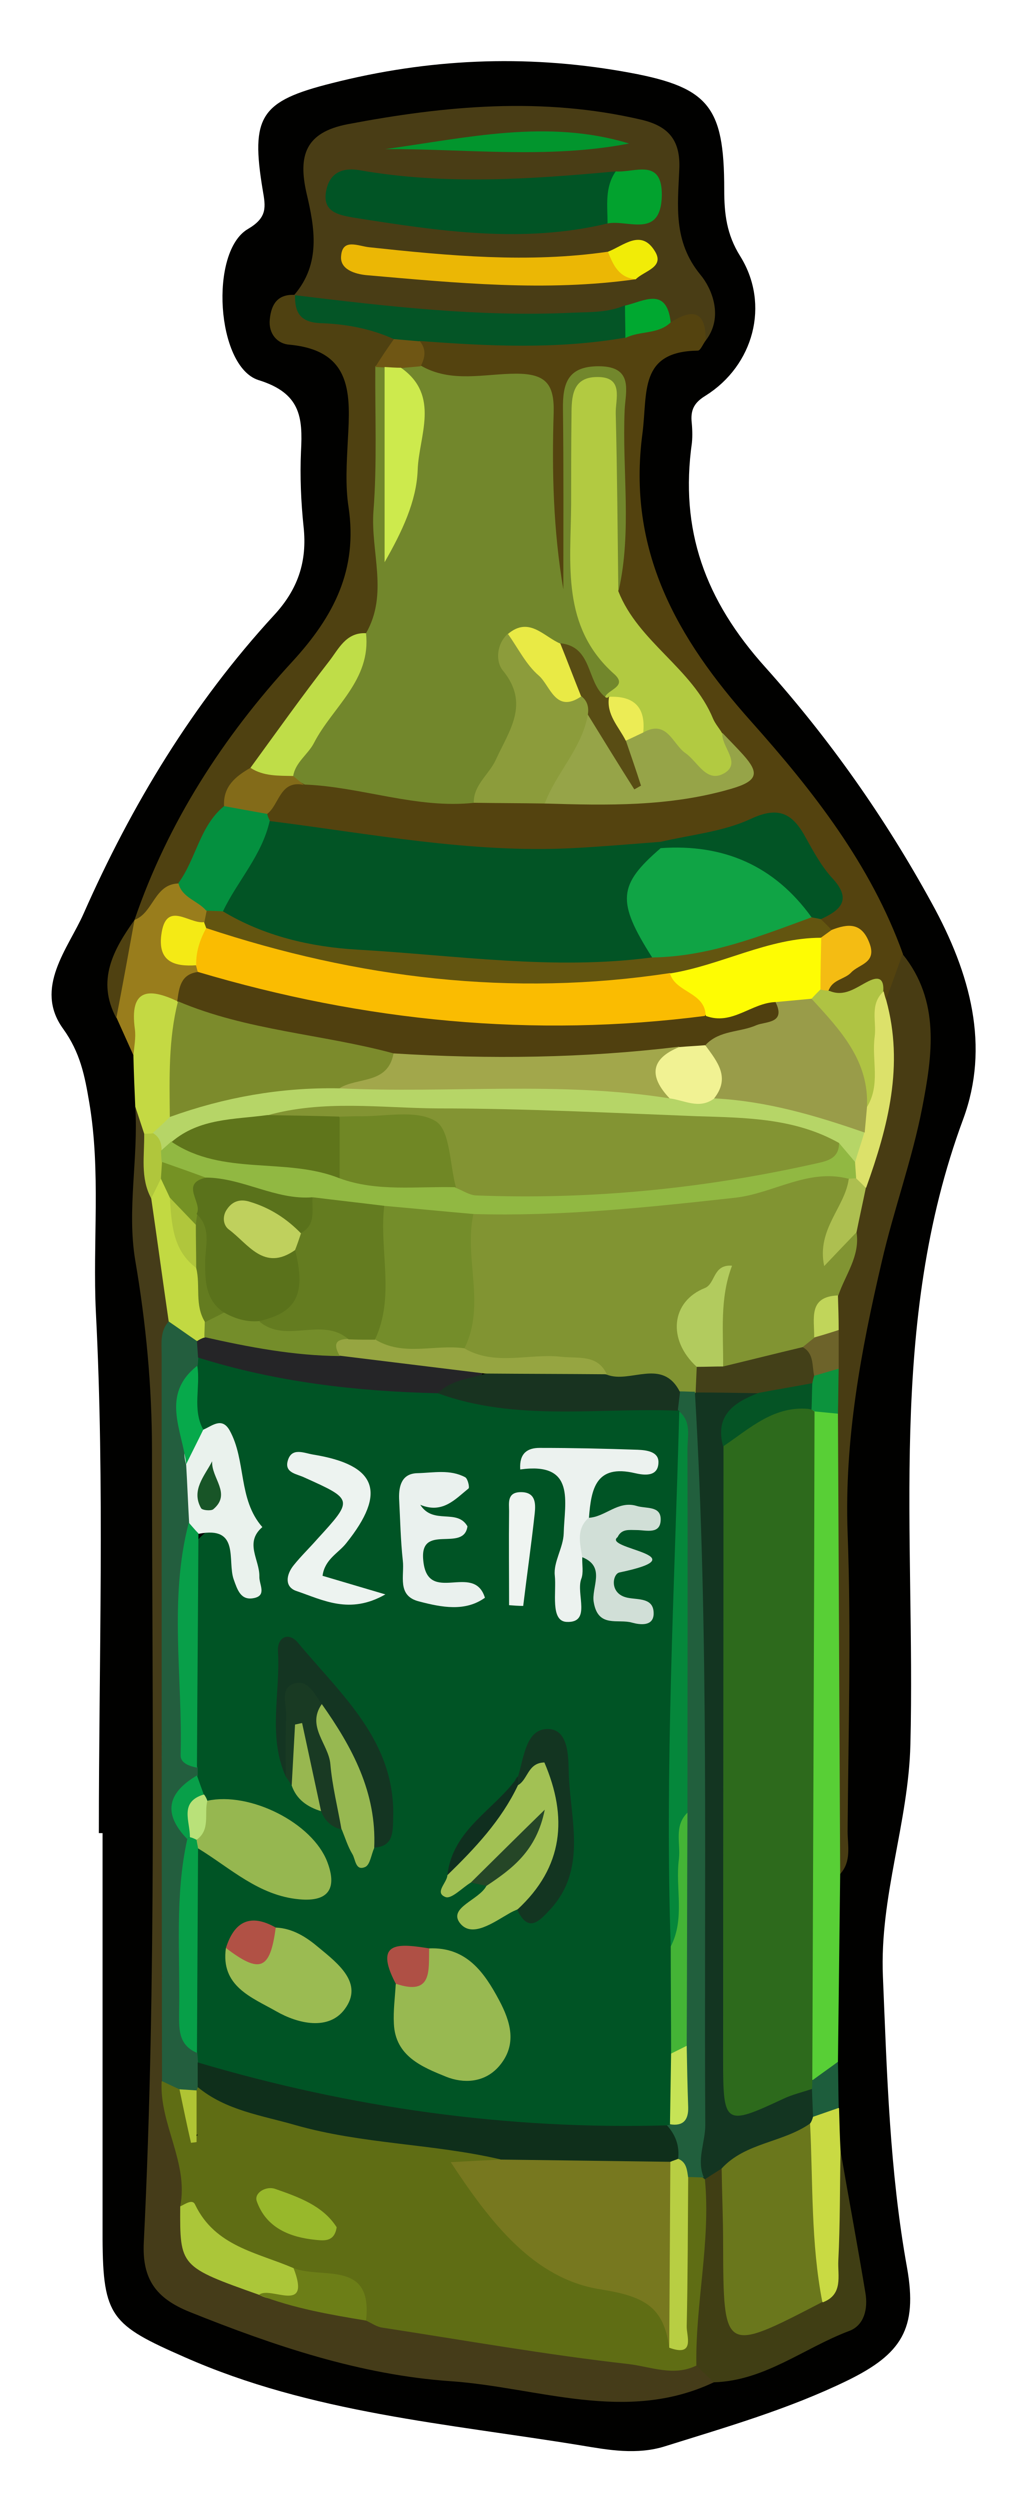 <?xml version="1.0" encoding="utf-8"?>
<!-- Generator: Adobe Illustrator 23.0.2, SVG Export Plug-In . SVG Version: 6.00 Build 0)  -->
<svg version="1.1" id="Camada_1" xmlns="http://www.w3.org/2000/svg" xmlns:xlink="http://www.w3.org/1999/xlink" x="0px" y="0px"
	 viewBox="0 0 27.88 67.24" style="enable-background:new 0 0 27.88 67.24;" xml:space="preserve">
<style type="text/css">
	.st0{fill:#010100;}
	.st1{fill:#54430F;}
	.st2{fill:#493D15;}
	.st3{fill:#453C19;}
	.st4{fill:#4F4111;}
	.st5{fill:#483C13;}
	.st6{fill:#58CF36;}
	.st7{fill:#403E14;}
	.st8{fill:#997D1C;}
	.st9{fill:#C4D943;}
	.st10{fill:#C9DA43;}
	.st11{fill:#1D5D3C;}
	.st12{fill:#72872C;}
	.st13{fill:#025425;}
	.st14{fill:#B2CA41;}
	.st15{fill:#635510;}
	.st16{fill:#045526;}
	.st17{fill:#96A448;}
	.st18{fill:#8C9C3B;}
	.st19{fill:#04903F;}
	.st20{fill:#AFC343;}
	.st21{fill:#DCE16A;}
	.st22{fill:#F4BC13;}
	.st23{fill:#836B19;}
	.st24{fill:#00A830;}
	.st25{fill:#6F5614;}
	.st26{fill:#015425;}
	.st27{fill:#EBB705;}
	.st28{fill:#02952D;}
	.st29{fill:#02A22E;}
	.st30{fill:#F1EC07;}
	.st31{fill:#5F6D14;}
	.st32{fill:#235E3E;}
	.st33{fill:#ABC639;}
	.st34{fill:#C2D942;}
	.st35{fill:#6C7E17;}
	.st36{fill:#B0C63C;}
	.st37{fill:#BFDD48;}
	.st38{fill:#819432;}
	.st39{fill:#ADBF50;}
	.st40{fill:#0C933D;}
	.st41{fill:#6D632A;}
	.st42{fill:#C1D55A;}
	.st43{fill:#2D6A1C;}
	.st44{fill:#133521;}
	.st45{fill:#6A771C;}
	.st46{fill:#FABC01;}
	.st47{fill:#50400F;}
	.st48{fill:#F4EA15;}
	.st49{fill:#7C8B2C;}
	.st50{fill:#B6D567;}
	.st51{fill:#CDEA4D;}
	.st52{fill:#594D14;}
	.st53{fill:#E9EA45;}
	.st54{fill:#10A445;}
	.st55{fill:#ECEC55;}
	.st56{fill:#FEFC03;}
	.st57{fill:#999C49;}
	.st58{fill:#91B842;}
	.st59{fill:#77781F;}
	.st60{fill:#0F2F1B;}
	.st61{fill:#215F3D;}
	.st62{fill:#B8CE43;}
	.st63{fill:#98B82B;}
	.st64{fill:#B0C434;}
	.st65{fill:#005425;}
	.st66{fill:#252527;}
	.st67{fill:#EAF2ED;}
	.st68{fill:#089F49;}
	.st69{fill:#079F48;}
	.st70{fill:#07A94B;}
	.st71{fill:#748D2A;}
	.st72{fill:#759224;}
	.st73{fill:#647C20;}
	.st74{fill:#183320;}
	.st75{fill:#96A541;}
	.st76{fill:#B2CB5E;}
	.st77{fill:#434018;}
	.st78{fill:#055425;}
	.st79{fill:#A2A74B;}
	.st80{fill:#F1F293;}
	.st81{fill:#839433;}
	.st82{fill:#5F751B;}
	.st83{fill:#5A721B;}
	.st84{fill:#708725;}
	.st85{fill:#05873B;}
	.st86{fill:#44B436;}
	.st87{fill:#C6E356;}
	.st88{fill:#98B951;}
	.st89{fill:#96B750;}
	.st90{fill:#A2C154;}
	.st91{fill:#ECF2EF;}
	.st92{fill:#9BBB52;}
	.st93{fill:#143522;}
	.st94{fill:#EDF3F0;}
	.st95{fill:#EAF1EE;}
	.st96{fill:#D1DFD7;}
	.st97{fill:#97B851;}
	.st98{fill:#193A23;}
	.st99{fill:#EFF4F1;}
	.st100{fill:#B15145;}
	.st101{fill:#AF5045;}
	.st102{fill:#254627;}
	.st103{fill:#102F1F;}
	.st104{fill:#98B750;}
	.st105{fill:#B9E179;}
	.st106{fill:#185527;}
	.st107{fill:#BFD05D;}
</style>
<g>
	<path class="st0" d="M2.66,49.3c0-4.67,0.16-9.35-0.08-14.01c-0.09-1.88,0.14-3.78-0.18-5.65c-0.12-0.71-0.24-1.33-0.7-1.97
		c-0.8-1.1,0.14-2.17,0.55-3.1c1.29-2.92,2.94-5.65,5.12-8.02c0.65-0.7,0.9-1.45,0.8-2.38c-0.07-0.67-0.1-1.36-0.07-2.03
		c0.05-0.92-0.01-1.57-1.15-1.92C5.82,9.85,5.63,6.77,6.67,6.16c0.53-0.31,0.48-0.59,0.4-1.05C6.74,3.13,7.01,2.72,8.92,2.24
		c2.59-0.66,5.19-0.78,7.83-0.32c2.31,0.4,2.74,0.89,2.74,3.18c0,0.64,0.06,1.2,0.43,1.79c0.81,1.3,0.36,2.94-0.93,3.75
		c-0.28,0.17-0.4,0.35-0.38,0.67c0.02,0.2,0.03,0.4,0.01,0.6c-0.33,2.34,0.35,4.23,1.98,6.04c1.71,1.91,3.21,4.03,4.47,6.33
		c1.06,1.92,1.57,3.87,0.85,5.82c-2.04,5.5-1.28,11.19-1.42,16.81c-0.05,2.11-0.83,4.09-0.74,6.24c0.11,2.63,0.18,5.24,0.65,7.84
		c0.29,1.64-0.15,2.32-1.6,3.03c-1.58,0.77-3.25,1.25-4.91,1.77c-0.76,0.24-1.53,0.1-2.25-0.02c-3.6-0.59-7.28-0.87-10.69-2.38
		C3,62.53,2.77,62.31,2.76,60.21c0-3.64,0-7.28,0-10.91C2.73,49.3,2.69,49.3,2.66,49.3z"/>
	<path class="st1" d="M18.99,9.16c-0.07,0.09-0.14,0.27-0.21,0.27c-1.59,0.02-1.35,1.13-1.49,2.22c-0.42,3.15,0.92,5.51,2.93,7.76
		c1.66,1.86,3.22,3.85,4.08,6.25c0.04,0.46,0.1,0.92-0.31,1.27c-0.11,0.03-0.21,0.01-0.3-0.06c-0.41-0.37-0.94,0.24-1.35-0.16
		c-0.14-0.34,0.13-0.5,0.32-0.67c0.71-0.68,0.17-0.8-0.4-0.92c-0.16-0.08-0.26-0.21-0.27-0.39c0.57-0.99-0.29-1.54-0.71-2.2
		c-0.4-0.62-0.93-0.19-1.4-0.06c-0.77,0.22-1.55,0.39-2.35,0.5c-3.44,0.47-6.83,0.16-10.18-0.69c-0.13-0.08-0.21-0.19-0.24-0.34
		c0.02-0.71,0.41-1.05,1.09-1.11c1.52-0.01,2.98,0.56,4.52,0.46c0.59-0.01,1.18-0.02,1.77,0c1.49-0.01,2.99,0.15,4.48-0.21
		c0.86-0.21,0.97-0.55,0.36-1.17c-0.79-1.04-1.51-2.13-2.47-3.02c-0.36-0.34-0.54-0.77-0.43-1.29c0.14-1.47,0.04-2.95,0.05-4.42
		c0-0.35,0.05-0.82-0.47-0.8c-0.44,0.01-0.52,0.43-0.53,0.81c-0.03,1.16,0.01,2.31-0.02,3.47c-0.01,0.5,0.09,1.04-0.46,1.48
		c-0.48-0.36-0.44-0.88-0.46-1.37c-0.02-1.08-0.01-2.15-0.01-3.23c0-0.75-0.34-1.07-1.08-1.08c-0.7-0.01-1.45,0.14-2.07-0.35
		c-0.23-0.37-0.32-0.74,0.02-1.1c0.29-0.16,0.61-0.23,0.92-0.16c1.42,0.35,2.82,0.03,4.23-0.06c0.51-0.06,1-0.22,1.47-0.42
		C18.74,8.16,19.3,8.14,18.99,9.16z"/>
	<path class="st2" d="M18.99,9.16c0.01-0.78-0.33-0.88-0.94-0.49c-0.49-0.33-0.99-0.27-1.51-0.04c-2.86,0.29-5.69,0.27-8.48-0.54
		c-0.05-0.05-0.1-0.1-0.14-0.16C8.64,7.09,8.47,6.13,8.25,5.2C8.02,4.19,8.21,3.56,9.36,3.34c2.63-0.5,5.25-0.74,7.9-0.12
		c0.72,0.17,1.06,0.54,1.02,1.34c-0.04,0.97-0.17,1.93,0.57,2.83C19.16,7.76,19.48,8.53,18.99,9.16z"/>
	<path class="st3" d="M19.21,64.07c-2.37,1.12-4.74,0.13-7.09-0.03c-2.43-0.17-4.74-0.95-7.01-1.86c-0.92-0.37-1.29-0.89-1.24-1.88
		c0.35-7.1,0.22-14.2,0.22-21.3c0-1.71-0.16-3.41-0.45-5.1c-0.23-1.38,0.09-2.76,0-4.14c0.47,0.04,0.46,0.41,0.53,0.73
		c0.04,0.59-0.04,1.18,0.19,1.75c0.26,1.15,0.47,2.3,0.42,3.49c-0.18,6.65-0.08,13.3-0.06,19.94c-0.35,1.21,0.75,2.23,0.43,3.44
		c-0.32,1.58,0.83,1.96,1.94,2.36c0.94,0.27,1.91,0.43,2.85,0.68c2.87,0.69,5.82,0.83,8.73,1.3C18.99,63.53,19.28,63.65,19.21,64.07
		z"/>
	<path class="st4" d="M3.62,24.74c0.9-2.63,2.39-4.93,4.25-6.95c1.12-1.22,1.76-2.47,1.51-4.15c-0.09-0.58-0.05-1.19-0.02-1.79
		c0.07-1.23,0.14-2.42-1.57-2.58C7.47,9.25,7.22,8.98,7.26,8.59c0.04-0.41,0.21-0.68,0.67-0.66c0,0,0.02,0.02,0.02,0.02
		C8.29,8.41,8.86,8.3,9.32,8.46c0.46,0.16,1.03,0.04,1.34,0.56c0.05,0.39-0.18,0.72-0.21,1.09c0.01,1.87-0.12,3.74,0.06,5.61
		c0.04,0.46-0.14,0.86-0.38,1.23c-1.3,1.06-2.09,2.54-3.17,3.79c-0.31,0.3-0.59,0.62-0.74,1.04c-0.51,0.65-0.71,1.49-1.28,2.11
		C4.44,24.09,4.3,24.82,3.62,24.74z"/>
	<path class="st5" d="M23.84,26.9c0.15-0.41,0.3-0.83,0.45-1.24c1.02,1.26,0.8,2.72,0.53,4.12c-0.27,1.4-0.77,2.76-1.09,4.15
		c-0.56,2.39-1.01,4.79-0.92,7.29c0.1,2.67,0.02,5.36,0,8.03c0,0.38,0.11,0.81-0.2,1.15c-0.46-0.39-0.39-0.93-0.39-1.43
		c0-3.61-0.02-7.21,0.01-10.81c0-0.43,0-0.86,0.01-1.3c-0.02-0.34,0.01-0.68,0.01-1.01c-0.01-0.32,0.01-0.65,0.06-0.97
		c0.11-0.61,0.43-1.16,0.43-1.79c0.03-0.45,0.19-0.86,0.29-1.29C23.66,30.22,23.62,28.54,23.84,26.9z"/>
	<path class="st6" d="M22.55,38.02c0.02,4.13,0.04,8.26,0.06,12.39c-0.02,1.68-0.04,3.36-0.06,5.05c-0.25,0.36-0.46,0.93-0.93,0.19
		c-0.19-0.54-0.15-1.1-0.15-1.66c0-4.7-0.01-9.39,0-14.09c0-0.63-0.08-1.28,0.26-1.87C22.01,37.77,22.28,37.7,22.55,38.02z"/>
	<path class="st7" d="M19.21,64.07c-0.16-0.15-0.32-0.3-0.47-0.45c-0.3-0.27-0.37-0.64-0.3-0.99c0.25-1.29,0.11-2.62,0.35-3.91
		c0.13-0.26,0.32-0.44,0.63-0.44c0.64,0.8,0.32,1.74,0.35,2.61c0.05,1.85,0.1,1.9,1.69,1.01c0.17-0.1,0.33-0.21,0.49-0.33
		c0.52-0.54,0.21-1.21,0.29-1.81c0.08-0.65-0.18-1.36,0.38-1.91c0.22,1.27,0.46,2.55,0.67,3.82c0.07,0.42-0.03,0.87-0.44,1.02
		C21.63,63.15,20.58,64.03,19.21,64.07z"/>
	<path class="st8" d="M3.62,24.74c0.51-0.19,0.53-0.96,1.18-0.98c0.42,0.09,0.75,0.29,0.87,0.74c-0.01,0.12-0.04,0.22-0.12,0.31
		c-0.23,0.24-0.78,0.02-0.8,0.52c-0.01,0.32,0.36,0.36,0.55,0.54c0.06,0.1,0.09,0.2,0.07,0.31c-0.15,0.3-0.32,0.58-0.59,0.79
		c-0.99-0.03-0.74,0.99-1.19,1.41c-0.15-0.33-0.3-0.67-0.45-1C2.84,26.42,3.34,25.6,3.62,24.74L3.62,24.74z"/>
	<path class="st9" d="M3.59,28.39c0.02-0.24,0.07-0.48,0.04-0.71c-0.15-1.09,0.37-1.12,1.15-0.75c0.04,0.05,0.09,0.09,0.13,0.14
		c0.05,0.94,0,1.88-0.08,2.81c-0.08,0.33-0.28,0.56-0.6,0.68c-0.13,0.04-0.24,0.02-0.35-0.07C3.8,30.25,3.72,30,3.64,29.76
		C3.62,29.3,3.6,28.84,3.59,28.39z"/>
	<path class="st10" d="M22.62,57.85c-0.02,0.98-0.01,1.97-0.06,2.95c-0.02,0.4,0.14,0.91-0.42,1.12c-0.95-1.43-0.56-3.02-0.57-4.56
		c0.02-0.14,0.06-0.28,0.13-0.41c0.23-0.3,0.47-0.56,0.88-0.25C22.59,57.07,22.6,57.46,22.62,57.85z"/>
	<path class="st4" d="M3.62,24.74c-0.16,0.88-0.32,1.76-0.49,2.64C2.59,26.37,3.05,25.54,3.62,24.74z"/>
	<path class="st11" d="M22.57,56.69c-0.23,0.08-0.46,0.16-0.69,0.24c-0.23-0.17-0.26-0.41-0.22-0.67c0.03-0.12,0.1-0.23,0.2-0.31
		c0.23-0.17,0.46-0.33,0.69-0.5C22.56,55.86,22.56,56.27,22.57,56.69z"/>
	<path class="st12" d="M9.85,17.03c0.61-1.06,0.12-2.19,0.2-3.28c0.1-1.29,0.04-2.6,0.05-3.9c0.12-0.08,0.24-0.07,0.33,0.04
		c0.49,1.45,0.16,2.94,0.16,4.17c0.45-1.23,0.48-2.71,0.2-4.21c0.17-0.13,0.35-0.15,0.53-0.02c0.82,0.48,1.72,0.22,2.57,0.22
		c0.8,0,1.03,0.28,1.01,1.05c-0.05,1.58-0.01,3.17,0.26,4.75c0-1.61,0.01-3.23-0.01-4.84c-0.01-0.69,0.12-1.16,0.96-1.16
		c0.96,0,0.72,0.69,0.7,1.18c-0.07,1.62,0.2,3.25-0.16,4.85c-0.56-0.45-0.35-1.1-0.4-1.67c-0.09-1.13,0.16-2.28-0.17-3.47
		c-0.48,0.4-0.33,0.86-0.34,1.27c-0.03,0.96,0.02,1.92-0.01,2.88c-0.03,0.95,0.18,1.81,0.75,2.59c0.25,0.34,0.73,0.75,0.13,1.22
		c-0.99,0.27-0.87-0.92-1.5-1.13c-0.39-0.13-0.73-0.59-1.21-0.19c-0.07,0.15-0.11,0.33-0.05,0.46c0.76,1.58-0.07,2.69-1.08,3.75
		c-1.56,0.17-3.04-0.43-4.57-0.49c-0.14-0.08-0.31-0.14-0.36-0.33c0.15-1.04,1.06-1.66,1.44-2.58C9.42,17.8,9.66,17.43,9.85,17.03z"
		/>
	<path class="st13" d="M7.25,22.08c2.71,0.34,5.4,0.87,8.16,0.73c0.79-0.04,1.58-0.11,2.37-0.17c0.06,0.1,0.06,0.21,0.02,0.32
		c-0.58,0.69-0.72,1.42-0.31,2.26c0.13,0.27,0.24,0.59-0.08,0.85c-0.29,0.17-0.61,0.23-0.92,0.19c-2.91-0.36-5.88,0.09-8.75-0.75
		c-0.6-0.18-1.25-0.28-1.73-0.74C5.81,23.6,6.59,22.86,7.25,22.08z"/>
	<path class="st14" d="M16.28,18.75c0.08-0.21,0.63-0.29,0.24-0.63c-1.42-1.27-1.16-2.94-1.15-4.56c0-0.8,0-1.59,0.01-2.39
		c0-0.5,0.02-1.03,0.69-1.03c0.73-0.01,0.49,0.6,0.5,0.98c0.04,1.59,0.05,3.19,0.07,4.78c0.54,1.37,1.99,2.07,2.55,3.43
		c0.06,0.14,0.17,0.26,0.25,0.4c0.22,0.39,0.72,0.8,0.18,1.22c-0.47,0.36-0.89-0.03-1.24-0.35c-0.32-0.29-0.66-0.56-1.05-0.76
		c-0.32-0.25-0.41-0.73-0.84-0.86C16.41,18.91,16.34,18.84,16.28,18.75z"/>
	<path class="st15" d="M6,24.51c1.11,0.67,2.38,0.96,3.62,1.03c2.64,0.15,5.27,0.56,7.92,0.21c1.33-0.65,2.78-0.87,4.2-1.21
		c0.13,0.02,0.25,0.08,0.34,0.17c0.1,0.1,0.2,0.19,0.29,0.29c-0.01,0.22-0.15,0.34-0.33,0.43c-1.36,0.35-2.72,0.71-4.06,1.14
		C13.91,27.09,9.91,26.7,6,25.46c-0.15-0.05-0.28-0.15-0.39-0.26c-0.1-0.11-0.14-0.25-0.11-0.4c0.02-0.1,0.04-0.2,0.06-0.3
		C5.7,24.35,5.86,24.35,6,24.51z"/>
	<path class="st16" d="M10.6,9.12c-0.64-0.29-1.32-0.41-2-0.43C8.07,8.66,7.93,8.39,7.94,7.94c2.48,0.3,4.96,0.59,7.47,0.47
		c0.48-0.02,0.96,0,1.41-0.2c0.26,0.29,0.22,0.58,0.01,0.87c-1.84,0.32-3.69,0.23-5.54,0.09C11.05,9.36,10.81,9.34,10.6,9.12z"/>
	<path class="st17" d="M17.31,19.7c0.64-0.36,0.79,0.31,1.13,0.55c0.34,0.23,0.57,0.83,1.06,0.54c0.46-0.28-0.1-0.71-0.06-1.08
		c0.19,0.2,0.38,0.39,0.56,0.59c0.43,0.48,0.41,0.7-0.31,0.91c-1.67,0.49-3.35,0.45-5.04,0.4c-0.12-1.02,0.6-1.68,1.06-2.46
		c0.77,0.13,0.8,0.89,1.15,1.36c-0.05-0.17-0.13-0.34-0.12-0.53C16.87,19.76,17.07,19.69,17.31,19.7z"/>
	<path class="st18" d="M15.82,19.22c-0.16,0.91-0.85,1.56-1.16,2.39c-0.64-0.01-1.27-0.01-1.91-0.02c-0.01-0.48,0.41-0.76,0.59-1.15
		c0.36-0.79,0.93-1.51,0.19-2.41c-0.19-0.23-0.18-0.7,0.14-0.99c0.83,0.38,1.08,1.51,2.12,1.62C16,18.84,16.04,19.03,15.82,19.22z"
		/>
	<path class="st13" d="M22.09,24.72c-0.08-0.02-0.16-0.03-0.25-0.05c-1.21-0.93-2.59-1.49-4.06-1.86c0-0.06,0-0.11,0-0.17
		c0.81-0.19,1.67-0.27,2.41-0.61c0.78-0.37,1.15-0.14,1.5,0.51c0.21,0.38,0.43,0.78,0.72,1.09C22.93,24.2,22.62,24.48,22.09,24.72z"
		/>
	<path class="st19" d="M6,24.51c-0.15-0.01-0.3-0.01-0.45-0.02c-0.23-0.27-0.65-0.34-0.75-0.74c0.48-0.65,0.57-1.53,1.23-2.07
		c0.47-0.43,0.83-0.15,1.16,0.2c0.01,0.07,0.04,0.13,0.07,0.19C7.05,23.01,6.39,23.69,6,24.51z"/>
	<path class="st20" d="M22.3,26.64c0.42,0.19,0.73-0.08,1.07-0.25c0.3-0.15,0.42-0.05,0.4,0.27c-0.21,1.03,0.31,2.1-0.21,3.11
		c-0.24,0.12-0.4-0.02-0.45-0.22c-0.21-0.96-0.89-1.66-1.32-2.5c-0.04-0.19,0-0.35,0.17-0.47C22.09,26.55,22.2,26.57,22.3,26.64z"/>
	<path class="st21" d="M23.32,29.79c0.39-0.61,0.13-1.28,0.22-1.92c0.05-0.41-0.14-0.86,0.24-1.21c0.02,0.08,0.04,0.16,0.07,0.24
		c0.48,1.75,0.05,3.4-0.54,5.04c-0.21,0.08-0.32-0.05-0.41-0.21c-0.07-0.17-0.09-0.34-0.08-0.52c0.02-0.29,0.11-0.56,0.18-0.84
		C23.05,30.15,23.11,29.93,23.32,29.79z"/>
	<path class="st22" d="M22.3,26.64c-0.08,0-0.16-0.01-0.23-0.03c-0.37-0.47-0.31-0.93,0.02-1.39c0.1-0.07,0.19-0.14,0.29-0.21
		c0.44-0.17,0.81-0.21,1.02,0.36c0.2,0.53-0.28,0.56-0.49,0.78C22.74,26.34,22.4,26.34,22.3,26.64z"/>
	<path class="st23" d="M7.19,21.89c-0.39-0.07-0.78-0.14-1.16-0.21c-0.03-0.53,0.31-0.8,0.71-1.03c0.43-0.15,0.81-0.07,1.15,0.22
		c0.1,0.08,0.19,0.16,0.29,0.24C7.53,20.97,7.52,21.64,7.19,21.89z"/>
	<path class="st24" d="M16.83,9.09c0-0.29-0.01-0.58-0.01-0.87c0.51-0.12,1.12-0.52,1.23,0.45C17.71,9,17.22,8.89,16.83,9.09z"/>
	<path class="st25" d="M10.6,9.12c0.23,0.02,0.47,0.04,0.7,0.06c0.18,0.22,0.14,0.44,0.02,0.67c-0.18,0.02-0.35,0.03-0.53,0.05
		c-0.15,0.12-0.3,0.11-0.44-0.02c-0.08,0-0.17-0.01-0.25-0.01C10.26,9.61,10.43,9.36,10.6,9.12z"/>
	<path class="st26" d="M16.35,6.01c-2.3,0.55-4.57,0.2-6.85-0.16C9.11,5.78,8.66,5.7,8.78,5.12c0.1-0.5,0.47-0.62,0.91-0.54
		c2.29,0.4,4.59,0.24,6.88,0.03C16.77,5.12,16.67,5.58,16.35,6.01z"/>
	<path class="st27" d="M17.11,7.51c-2.42,0.34-4.83,0.1-7.25-0.11C9.56,7.37,9.14,7.25,9.18,6.88C9.22,6.4,9.64,6.62,9.94,6.65
		c2.14,0.23,4.28,0.43,6.42,0.12C16.72,6.91,16.98,7.15,17.11,7.51z"/>
	<path class="st28" d="M10.37,4.01c2.18-0.3,4.36-0.82,6.56-0.15C14.75,4.28,12.55,4,10.37,4.01z"/>
	<path class="st29" d="M16.35,6.01c0-0.48-0.08-0.97,0.22-1.4c0.51,0.04,1.26-0.38,1.24,0.66C17.78,6.43,16.9,5.9,16.35,6.01z"/>
	<path class="st30" d="M17.11,7.51c-0.46-0.04-0.61-0.39-0.75-0.74c0.42-0.16,0.89-0.62,1.26-0.02C17.9,7.19,17.34,7.28,17.11,7.51z
		"/>
	<path class="st31" d="M18.97,58.61c0.16,1.68-0.26,3.34-0.23,5.01c-0.61,0.3-1.23,0.03-1.82-0.04c-2.22-0.25-4.42-0.64-6.63-0.98
		c-0.15-0.02-0.29-0.12-0.44-0.19c-0.35-0.89-1.14-1.04-1.95-1.16c-1.23-0.3-2.31-0.84-3.05-1.91c0.23-1.18-0.56-2.21-0.5-3.36
		c0.27-0.15,0.43,0.02,0.59,0.2c0.13,0.4,0.23,0.81,0.22,1.3c0.01,0.1,0.26-0.13,0.11-0.06c-0.03,0.01-0.06-0.01-0.06-0.07
		c-0.02-0.38-0.24-0.76,0-1.13c0.09-0.09,0.2-0.13,0.33-0.13c2.31,0.81,4.68,1.27,7.11,1.47c0.32,0.03,0.64,0.06,0.84,0.37
		c0.01,0.48-0.48,0.32-0.76,0.59c1.21,1.5,2.4,2.98,4.63,2.87c0.79-0.04,0.61,0.69,0.77,1.12c0.2-1.28-0.15-2.57,0.22-3.82
		c0.11-0.18,0.28-0.23,0.47-0.19C18.87,58.53,18.92,58.57,18.97,58.61z"/>
	<path class="st32" d="M4.83,56.19c-0.16-0.07-0.32-0.15-0.47-0.22c-0.01-6.51-0.01-13.02-0.01-19.53c0-0.31-0.05-0.65,0.2-0.91
		c0.47-0.21,0.66,0.16,0.88,0.44c0.08,0.18,0.1,0.36,0.07,0.55c-0.02,0.12-0.06,0.24-0.12,0.35c-0.41,0.87-0.26,1.75-0.06,2.64
		c0.09,0.53,0.09,1.06,0.02,1.58c-0.3,2.06-0.27,4.11-0.03,6.17c0.06,0.11,0.1,0.23,0.11,0.35c-0.39,0.67-0.51,1.37-0.14,2.1
		c-0.09,1.77-0.38,3.54,0.13,5.29c0.06,0.12,0.1,0.24,0.12,0.38c0.03,0.27,0.01,0.53-0.2,0.74l-0.04,0.1
		C5.12,56.33,4.97,56.32,4.83,56.19z"/>
	<path class="st33" d="M4.85,59.34c0.13-0.06,0.33-0.21,0.4-0.05C5.79,60.42,6.93,60.58,7.9,61c0.52,0.35,0.61,0.65-0.11,0.8
		c-0.26,0.05-0.55,0.06-0.81-0.08C4.84,60.96,4.84,60.96,4.85,59.34z"/>
	<path class="st34" d="M5.29,36.06c-0.25-0.17-0.5-0.35-0.75-0.52c-0.16-1.1-0.31-2.21-0.47-3.31c-0.1-0.25-0.14-0.48,0.19-0.59
		c0.26,0.08,0.38,0.29,0.48,0.51c0.19,0.67,0.35,1.34,0.72,1.94c0.16,0.44,0.12,0.93,0.24,1.38c0.03,0.18,0.01,0.36-0.09,0.52
		C5.52,36.1,5.42,36.12,5.29,36.06z"/>
	<path class="st35" d="M6.97,61.72C7.26,61.46,8.39,62.27,7.9,61c0.77,0.3,2.14-0.23,1.95,1.41C8.88,62.25,7.9,62.08,6.97,61.72z"/>
	<path class="st36" d="M4.33,31.7c-0.09,0.18-0.17,0.35-0.26,0.53c-0.3-0.55-0.18-1.15-0.19-1.74c0.08,0,0.15,0,0.23-0.01
		c0.34-0.07,0.38,0.18,0.46,0.4c0.02,0.12,0.02,0.24,0.01,0.36C4.55,31.43,4.49,31.59,4.33,31.7z"/>
	<path class="st37" d="M7.89,20.87c-0.4-0.01-0.8,0.01-1.15-0.22c0.7-0.96,1.39-1.93,2.12-2.87c0.25-0.32,0.45-0.78,0.99-0.75
		c0.14,1.27-0.9,1.98-1.4,2.95C8.29,20.29,7.95,20.5,7.89,20.87z"/>
	<path class="st38" d="M23.05,33.14c0.1,0.64-0.3,1.14-0.49,1.7c-0.39,0.33-0.37,0.86-0.61,1.27c-0.1,0.15-0.23,0.26-0.37,0.36
		c-0.66,0.29-1.32,0.61-2.08,0.38c-0.55-0.61-0.23-1.33-0.32-2.12c-0.94,0.51-0.63,1.21-0.34,1.91c0.1,0.22,0.13,0.45,0.06,0.69
		c-0.05,0.12-0.13,0.2-0.25,0.25c-0.18,0.05-0.36,0.02-0.53-0.05c-0.6-0.33-1.32-0.16-1.94-0.43c-0.72-0.44-1.52-0.21-2.29-0.27
		c-0.52-0.04-1.12,0.12-1.48-0.45c0.13-1.27-0.42-2.6,0.33-3.81c0.35-0.24,0.75-0.22,1.15-0.23c2.74-0.06,5.47-0.22,8.12-0.96
		c0.23-0.06,0.47-0.1,0.7,0c0.47,0.47,0.16,0.94,0.01,1.42c-0.04,0.14-0.3,0.26-0.09,0.42C22.66,33.23,22.88,33.06,23.05,33.14z"/>
	<path class="st39" d="M23.05,33.14c-0.26,0.27-0.52,0.54-0.87,0.91c-0.21-0.99,0.56-1.58,0.66-2.34c0.06-0.12,0.13-0.12,0.21-0.01
		c0.08,0.08,0.17,0.16,0.25,0.25C23.22,32.34,23.13,32.74,23.05,33.14z"/>
	<path class="st40" d="M22.55,38.02c-0.21-0.02-0.41-0.04-0.62-0.06c-0.05-0.03-0.1-0.05-0.15-0.08c-0.14-0.2-0.16-0.43-0.12-0.66
		c0.03-0.11,0.08-0.22,0.15-0.31c0.24-0.15,0.46-0.37,0.76-0.1C22.56,37.21,22.56,37.61,22.55,38.02z"/>
	<path class="st41" d="M22.57,36.81c-0.22,0.06-0.44,0.13-0.66,0.19c-0.32-0.17-0.32-0.47-0.31-0.77c0.1-0.08,0.21-0.17,0.31-0.25
		c0.19-0.17,0.37-0.36,0.66-0.2C22.57,36.11,22.57,36.46,22.57,36.81z"/>
	<path class="st42" d="M22.57,35.77c-0.22,0.07-0.44,0.14-0.66,0.2c0.01-0.5-0.17-1.1,0.64-1.13
		C22.56,35.15,22.57,35.46,22.57,35.77z"/>
	<path class="st43" d="M21.86,55.95c0,0.08,0,0.15-0.01,0.23c-0.28,0.35-0.62,0.62-1.04,0.78c-1.02,0.4-1.66,0.1-1.66-0.93
		c-0.02-5.63-0.13-11.26,0.04-16.89c0.79-1.29,1.48-1.61,2.65-1.23c0,0,0.08,0.05,0.08,0.05C21.91,43.96,21.88,49.95,21.86,55.95z"
		/>
	<path class="st44" d="M19.47,38.9c0,5.5-0.01,11-0.01,16.5c0,1.75,0.05,1.78,1.61,1.05c0.25-0.12,0.52-0.18,0.78-0.27
		c0.01,0.25,0.02,0.5,0.03,0.75c-0.02,0.07-0.04,0.13-0.08,0.18c-0.55,0.87-1.51,0.96-2.38,1.21c-0.15,0.1-0.3,0.19-0.45,0.29
		c0,0-0.02-0.02-0.02-0.02c-0.45-0.31-0.33-0.78-0.32-1.21c0.04-4.91,0-9.83,0.02-14.74c0-1.28-0.37-2.53-0.25-3.82
		c0.04-0.47-0.02-0.97,0.32-1.37l0.01-0.01c0.49-0.36,1.02-0.37,1.56-0.14c0.29,0.22,0.16,0.44-0.05,0.56
		C19.82,38.11,19.67,38.52,19.47,38.9z"/>
	<path class="st45" d="M19.42,58.32c0.64-0.7,1.64-0.69,2.38-1.21c0.08,1.6,0.02,3.21,0.33,4.8c-2.66,1.38-2.66,1.38-2.67-1.57
		C19.46,59.67,19.43,58.99,19.42,58.32z"/>
	<path class="st46" d="M5.55,24.96c4.07,1.35,8.22,1.86,12.48,1.21c0.45,0.36,1.54,0.34,0.8,1.38c-4.25,0.88-8.39,0.24-12.52-0.8
		c-0.38-0.1-0.77-0.23-0.99-0.62c-0.02-0.06-0.03-0.12-0.05-0.18C5.03,25.53,5.07,25.19,5.55,24.96z"/>
	<path class="st47" d="M5.33,26.14c4.47,1.33,9.02,1.78,13.66,1.18c0.61-0.29,1.2-0.67,1.93-0.5c0.53,0.51,0.14,0.77-0.29,0.96
		c-0.55,0.23-1.14,0.36-1.7,0.55c-0.26,0.07-0.53,0.11-0.8,0.12c-2.47,0.38-4.95,0.47-7.44,0.16c-1.31-0.23-2.64-0.39-3.94-0.71
		c-0.72-0.18-1.48-0.29-1.97-0.96c0,0-0.01-0.01-0.01-0.01C4.82,26.56,4.86,26.2,5.33,26.14z"/>
	<path class="st48" d="M5.55,24.96c-0.17,0.31-0.28,0.64-0.27,1C4.7,26,4.25,25.87,4.34,25.15c0.12-0.96,0.75-0.29,1.15-0.35
		C5.51,24.85,5.53,24.91,5.55,24.96z"/>
	<path class="st49" d="M4.79,26.93c1.86,0.79,3.88,0.88,5.8,1.4c0.11,0.55,0.01,0.95-0.65,1c-0.36,0.03-0.7,0.14-1.05,0.23
		c-1.16,0.06-2.3,0.19-3.41,0.53c-0.3,0.09-0.62,0.18-0.91-0.05C4.56,29,4.53,27.95,4.79,26.93z"/>
	<path class="st50" d="M4.57,30.04c1.47-0.53,2.99-0.8,4.56-0.77c2.86-0.41,5.72-0.56,8.59-0.07c0.52,0.05,1.03,0.17,1.56,0.07
		c1.39,0.17,2.86,0.09,3.98,1.19c-0.08,0.27-0.17,0.53-0.25,0.8c-0.34,0-0.59-0.24-0.88-0.36c-0.87-0.31-1.78-0.5-2.68-0.5
		c-3.57,0.02-7.12-0.36-10.69-0.29c-0.44,0.01-0.87-0.04-1.3,0.09c-0.88,0.18-1.8,0.21-2.61,0.68c-0.16,0.1-0.32,0.17-0.5,0.07
		c0-0.2-0.05-0.37-0.24-0.48C4.26,30.34,4.42,30.19,4.57,30.04z"/>
	<path class="st51" d="M10.35,9.87c0.15,0.01,0.29,0.02,0.44,0.02c1.07,0.75,0.48,1.84,0.45,2.75c-0.03,0.84-0.42,1.66-0.89,2.48
		C10.35,13.36,10.35,11.61,10.35,9.87z"/>
	<path class="st52" d="M15.82,19.22c0.03-0.2-0.01-0.37-0.18-0.5c-0.62-0.3-0.74-0.8-0.56-1.42c0.87,0.09,0.7,1.04,1.2,1.44
		c0.04,0.04,0.08,0.03,0.11-0.01c0.27,0.35,0.61,0.67,0.45,1.18c0.14,0.41,0.28,0.81,0.41,1.22c-0.06,0.03-0.12,0.07-0.18,0.1
		C16.65,20.57,16.24,19.9,15.82,19.22z"/>
	<path class="st53" d="M15.08,17.31c0.19,0.47,0.37,0.95,0.56,1.42c-0.69,0.47-0.83-0.29-1.14-0.56c-0.34-0.29-0.56-0.74-0.83-1.12
		C14.24,16.57,14.63,17.12,15.08,17.31z"/>
	<path class="st54" d="M17.78,22.81c1.69-0.12,3.06,0.47,4.06,1.86c-1.39,0.51-2.77,1.06-4.29,1.08
		C16.59,24.24,16.63,23.8,17.78,22.81z"/>
	<path class="st55" d="M16.84,19.92c-0.19-0.38-0.53-0.7-0.45-1.18c0.68-0.03,0.99,0.29,0.92,0.96C17.16,19.77,17,19.85,16.84,19.92
		z"/>
	<path class="st56" d="M20.87,26.95c-0.65,0.02-1.17,0.64-1.88,0.37c-0.01-0.64-0.81-0.62-0.96-1.14c1.38-0.22,2.64-0.96,4.07-0.96
		c-0.01,0.46-0.02,0.93-0.02,1.39c-0.08,0.08-0.16,0.16-0.24,0.25C21.54,27.22,21.2,27.06,20.87,26.95z"/>
	<path class="st57" d="M20.87,26.95c0.32-0.03,0.64-0.06,0.97-0.09c0.77,0.84,1.56,1.67,1.49,2.93c-0.02,0.22-0.04,0.44-0.06,0.67
		c-1.32-0.46-2.65-0.85-4.05-0.92c-0.09-0.48-0.32-0.93-0.23-1.44c0.38-0.4,0.92-0.33,1.37-0.53C20.6,27.47,21.16,27.53,20.87,26.95
		z"/>
	<path class="st58" d="M22.58,30.74c0.14,0.17,0.29,0.34,0.43,0.51c0.01,0.15,0.02,0.29,0.03,0.44c-0.07,0-0.14,0.01-0.21,0.01
		c-1.08-0.28-2.01,0.39-3.03,0.51c-2.35,0.26-4.7,0.51-7.07,0.44c-0.76,0.58-1.57,0.03-2.35,0.09c-0.66,0-1.29-0.21-1.94-0.24
		c-0.98,0.05-1.87-0.37-2.81-0.57c-0.45-0.19-1.01-0.16-1.28-0.69c-0.01-0.1-0.01-0.19-0.02-0.29c0.09-0.08,0.19-0.17,0.28-0.25
		c1.56,0.27,3.17,0.24,4.7,0.7c0.97,0.27,1.98,0.13,2.97,0.26C15.79,32.07,19.2,31.61,22.58,30.74z"/>
	<path class="st59" d="M18.01,63.14c-0.15-1.1-0.66-1.38-1.85-1.57c-1.8-0.28-2.97-1.81-4.03-3.42c0.51-0.03,0.93-0.05,1.35-0.07
		c1.52-0.59,3.05-0.52,4.59-0.03C18.35,59.75,18.44,61.45,18.01,63.14z"/>
	<path class="st60" d="M18.04,58.14c-1.52-0.02-3.04-0.04-4.55-0.06c-1.83-0.43-3.73-0.41-5.55-0.93c-0.9-0.26-1.86-0.39-2.62-1.02
		c0-0.22,0-0.44,0-0.66c0.35-0.31,0.75-0.21,1.13-0.1c3.38,1.02,6.84,1.44,10.37,1.42c0.36,0,0.72,0.02,1.06,0.15
		c0.43,0.22,0.65,0.54,0.5,1.04C18.31,58.12,18.2,58.18,18.04,58.14z"/>
	<path class="st61" d="M18.25,58.06c0.04-0.35-0.07-0.65-0.31-0.91c0.03-0.12,0.07-0.22,0.12-0.33c0.23-0.72,0.08-1.45,0.1-2.18
		c-0.01-1.96,0-3.93-0.01-5.89c0-3.45,0.03-6.9-0.02-10.35c-0.02-0.14-0.04-0.28-0.07-0.42c-0.01-0.22,0.03-0.42,0.23-0.56
		c0.14,0,0.27,0.01,0.41,0.01c0.39,6.57,0.24,13.15,0.28,19.72c0,0.47-0.24,0.94-0.04,1.41c-0.14,0-0.28-0.01-0.42-0.01
		C18.3,58.47,18.27,58.27,18.25,58.06z"/>
	<path class="st62" d="M18.25,58.06c0.23,0.09,0.24,0.31,0.27,0.51c-0.01,1.33-0.01,2.66-0.04,3.99c-0.01,0.25,0.24,0.84-0.47,0.58
		c0.01-1.67,0.02-3.33,0.03-5C18.11,58.11,18.18,58.09,18.25,58.06z"/>
	<path class="st63" d="M9.06,59.9c-0.06,0.4-0.34,0.36-0.56,0.34c-0.71-0.07-1.34-0.33-1.59-1.04c-0.08-0.23,0.26-0.42,0.5-0.33
		C8.04,59.09,8.69,59.32,9.06,59.9z"/>
	<path class="st64" d="M4.83,56.19c0.15,0.01,0.31,0.02,0.46,0.03c0,0.46,0,0.92,0,1.39c-0.05,0.01-0.1,0.01-0.15,0.02
		C5.03,57.15,4.93,56.67,4.83,56.19z"/>
	<path class="st65" d="M17.95,57.16c-4.3,0.12-8.5-0.47-12.62-1.69c-0.01-0.08-0.01-0.17-0.02-0.25c-0.47-1.68-0.21-3.38-0.15-5.08
		c0.01-0.54,0.29-0.58,0.7-0.38c0.46,0.23,0.85,0.6,1.36,0.73c0.39,0.1,0.89,0.47,1.18-0.03c0.24-0.41-0.22-0.71-0.49-0.98
		c-0.61-0.63-1.37-0.94-2.25-0.88c-0.11-0.04-0.2-0.1-0.28-0.2c-0.12-0.21-0.2-0.42-0.06-0.65c0-0.07,0-0.14,0-0.21
		c-0.46-0.77-0.2-1.62-0.23-2.43c-0.04-1.14-0.03-2.28,0.01-3.42c0.63-0.84,0.89-0.78,1.52,0.32c-0.2-1.3,0.07-2.76-1.36-3.62
		c-0.25-0.57-0.3-1.12,0.06-1.67c0.01-0.07,0.01-0.15,0.02-0.22c0.83-0.22,1.64,0.11,2.44,0.21c1.36,0.17,2.73,0.37,4.09,0.52
		c1.55,0.35,3.12,0.36,4.7,0.35c0.58,0,1.19-0.08,1.69,0.35l0.03,0.03c0.22,1.18,0.14,2.38,0.08,3.56
		c-0.19,3.58-0.04,7.16-0.1,10.73c0,0.97,0,1.95,0,2.93c-0.07,0.65,0.18,1.35-0.23,1.96L17.95,57.16z"/>
	<path class="st66" d="M11.78,37.47c-2.19-0.05-4.35-0.3-6.45-0.96c-0.01-0.15-0.02-0.3-0.03-0.44c0.06-0.04,0.13-0.08,0.21-0.1
		c1.24-0.38,2.43,0.26,3.66,0.21c1.26,0.34,2.62,0.01,3.84,0.59C12.92,37.56,12.27,37.38,11.78,37.47z"/>
	<path class="st67" d="M5.47,38.45c0.24-0.1,0.5-0.35,0.71,0.02c0.45,0.81,0.22,1.85,0.88,2.6c-0.49,0.42-0.07,0.88-0.08,1.33
		c-0.01,0.21,0.21,0.51-0.15,0.58c-0.35,0.07-0.44-0.22-0.54-0.5c-0.18-0.5,0.18-1.45-0.94-1.23c-0.22,0.02-0.22-0.16-0.26-0.29
		c-0.03-0.52-0.05-1.05-0.08-1.57C4.87,38.93,5.06,38.63,5.47,38.45z"/>
	<path class="st68" d="M5.08,40.95c0.09,0.1,0.17,0.2,0.26,0.29c-0.01,2.1-0.03,4.2-0.04,6.3c-0.2-0.04-0.44-0.12-0.44-0.33
		C4.92,45.13,4.54,43.02,5.08,40.95z"/>
	<path class="st69" d="M5.33,49.71c-0.01,1.83-0.02,3.67-0.03,5.5c-0.52-0.22-0.48-0.67-0.48-1.12c0.03-1.55-0.12-3.1,0.22-4.63
		c0.03-0.03,0.07-0.05,0.1-0.08c0.09,0,0.16,0.03,0.23,0.09C5.41,49.56,5.4,49.64,5.33,49.71z"/>
	<path class="st70" d="M5.47,38.45c-0.15,0.31-0.31,0.62-0.46,0.93c-0.1-0.91-0.7-1.87,0.3-2.65C5.4,37.3,5.17,37.9,5.47,38.45z"/>
	<path class="st68" d="M5.3,47.75c0.06,0.17,0.12,0.34,0.18,0.5c-0.27,0.34-0.04,0.84-0.38,1.15c0,0-0.06,0.06-0.06,0.06
		C4.38,48.78,4.5,48.22,5.3,47.75z"/>
	<path class="st71" d="M9.14,36.47c-1.24-0.01-2.44-0.24-3.64-0.51c0-0.14,0.01-0.27,0.01-0.41c0.08-0.27,0.28-0.38,0.54-0.41
		c0.36,0,0.7,0.12,1.05,0.21c0.71,0.25,1.5-0.06,2.19,0.32C9.61,36,9.25,36.21,9.14,36.47z"/>
	<path class="st72" d="M4.36,31.25c0.4,0.14,0.8,0.28,1.2,0.43C5.37,32,5.58,32.35,5.49,32.68c-0.04,0.1-0.1,0.19-0.18,0.27
		c-0.59,0.09-0.49-0.49-0.74-0.74c-0.08-0.17-0.16-0.34-0.24-0.51C4.34,31.55,4.35,31.4,4.36,31.25z"/>
	<path class="st73" d="M5.27,32.94c0.01-0.09,0.02-0.19,0.04-0.28c0.46-0.02,0.51,0.35,0.52,0.65c0.02,0.67,0.25,1.32,0.2,1.99
		c-0.17,0.09-0.34,0.17-0.51,0.26C5.23,35.1,5.4,34.58,5.28,34.1C5.09,33.71,4.95,33.33,5.27,32.94z"/>
	<path class="st36" d="M5.27,32.94c0,0.39,0.01,0.77,0.01,1.16c-0.64-0.48-0.66-1.19-0.71-1.89C4.8,32.45,5.03,32.69,5.27,32.94z"/>
	<path class="st71" d="M10.33,32.43c0.8,0.07,1.6,0.15,2.41,0.22c-0.26,1.19,0.34,2.44-0.24,3.61c-0.85,0.3-1.7,0.51-2.49-0.15
		C10.05,34.88,9.7,33.61,10.33,32.43z"/>
	<path class="st74" d="M11.78,37.47c0.35-0.35,0.83-0.39,1.27-0.52c1.1-0.32,2.19-0.33,3.28,0.02c0.63,0.25,1.5-0.47,1.97,0.47
		c-0.02,0.17-0.04,0.33-0.06,0.5C16.09,37.85,13.89,38.24,11.78,37.47z"/>
	<path class="st75" d="M16.33,36.96c-1.09-0.01-2.19-0.01-3.28-0.02c-1.3-0.16-2.6-0.32-3.91-0.48c-0.16-0.28-0.14-0.45,0.24-0.45
		c0.24-0.2,0.48-0.21,0.71,0.01c0.76,0.47,1.6,0.13,2.4,0.24c0.84,0.49,1.75,0.13,2.62,0.23C15.57,36.54,16.08,36.42,16.33,36.96z"
		/>
	<path class="st76" d="M18.75,36.76c-0.8-0.73-0.69-1.76,0.22-2.12c0.29-0.12,0.21-0.64,0.73-0.6c-0.34,0.89-0.23,1.8-0.24,2.71
		C19.23,36.95,18.99,36.93,18.75,36.76z"/>
	<path class="st77" d="M18.75,36.76c0.24,0,0.47-0.01,0.71-0.01c0.71-0.17,1.42-0.35,2.14-0.52c0.31,0.17,0.25,0.5,0.31,0.77
		c-0.02,0.07-0.04,0.14-0.05,0.21c-0.43,0.38-0.87,0.66-1.44,0.26c-0.57-0.01-1.13-0.02-1.7-0.02
		C18.73,37.21,18.74,36.98,18.75,36.76z"/>
	<path class="st78" d="M20.42,37.46c0.48-0.09,0.96-0.17,1.44-0.26c-0.01,0.23-0.01,0.47-0.02,0.7c-0.99-0.13-1.65,0.51-2.38,1
		C19.23,38.06,19.76,37.71,20.42,37.46z"/>
	<path class="st79" d="M18.02,29.54c-2.95-0.47-5.93-0.13-8.89-0.27c0.49-0.31,1.31-0.1,1.46-0.94c2.57,0.16,5.14,0.13,7.69-0.18
		C18.1,28.59,18.04,29.06,18.02,29.54z"/>
	<path class="st80" d="M18.02,29.54c-0.55-0.58-0.53-1.06,0.26-1.38c0.23-0.02,0.46-0.03,0.7-0.05c0.32,0.44,0.69,0.87,0.23,1.44
		C18.81,29.84,18.42,29.59,18.02,29.54z"/>
	<path class="st81" d="M22.58,30.74c0,0.44-0.35,0.49-0.66,0.56c-3,0.67-6.03,0.97-9.11,0.85c-0.19-0.01-0.37-0.14-0.56-0.21
		c-0.1-0.12-0.03,0.05-0.08-0.09c-0.53-1.69-1.87-1.62-3.24-1.49c-0.61-0.02-1.25,0.14-1.75-0.36c1.52-0.43,3.07-0.2,4.61-0.19
		c2.32,0,4.65,0.12,6.97,0.21C20.08,30.06,21.39,30.07,22.58,30.74z"/>
	<path class="st82" d="M7.19,29.99c0.65,0.01,1.29,0.02,1.94,0.04c0.26,0.55,0.25,1.11,0.01,1.66C7.69,31.11,6,31.64,4.62,30.71
		C5.37,30.07,6.3,30.11,7.19,29.99z"/>
	<path class="st73" d="M10.09,36.03c-0.24,0-0.48,0-0.71-0.01c-0.71-0.62-1.69,0.13-2.4-0.48c0.62-0.48,0.89-1.12,0.83-1.9
		c0.01-0.22,0.09-0.42,0.18-0.61c0.14-0.28,0.18-0.61,0.43-0.83c0.64,0.08,1.28,0.15,1.92,0.23C10.2,33.63,10.64,34.86,10.09,36.03z
		"/>
	<path class="st83" d="M8.41,32.2c-0.02,0.35,0.1,0.74-0.31,0.96c-0.56,0.11-0.93-0.59-1.55-0.39c0.19,0.78,0.93,0.58,1.39,0.84
		c0.3,1.19,0.05,1.69-0.97,1.92c-0.35,0.03-0.66-0.07-0.96-0.24c-0.47-0.33-0.49-0.81-0.49-1.33c0-0.44,0.18-0.93-0.23-1.31
		c0.18-0.3-0.47-0.82,0.26-0.98C6.54,31.68,7.42,32.28,8.41,32.2z"/>
	<path class="st84" d="M9.14,31.69c0-0.55,0-1.11,0-1.66c0.16,0,0.32-0.01,0.48-0.01c0.71,0.02,1.57-0.19,2.1,0.13
		c0.4,0.24,0.38,1.17,0.55,1.78C11.22,31.9,10.15,32.06,9.14,31.69z"/>
	<path class="st85" d="M18.05,52.35c-0.16-4.8,0.1-9.6,0.23-14.39c0.33,0.28,0.22,0.66,0.22,1.01c0.01,3.26,0,6.53,0,9.79
		c-0.25,0.9-0.04,1.82-0.13,2.73C18.34,51.78,18.6,52.22,18.05,52.35z"/>
	<path class="st86" d="M18.05,52.35c0.39-0.75,0.12-1.57,0.22-2.35c0.05-0.42-0.14-0.89,0.23-1.25c-0.01,2.09-0.01,4.18-0.02,6.27
		c-0.12,0.12-0.19,0.31-0.42,0.21C18.06,54.27,18.05,53.31,18.05,52.35z"/>
	<path class="st87" d="M18.06,55.23c0.14-0.07,0.28-0.14,0.42-0.21c0.01,0.55,0.02,1.1,0.04,1.65c0.01,0.34-0.13,0.52-0.49,0.46
		C18.04,56.5,18.05,55.87,18.06,55.23z"/>
	<path class="st88" d="M11.55,52.4c1-0.04,1.48,0.64,1.88,1.39c0.31,0.58,0.5,1.2,0,1.78c-0.39,0.45-0.96,0.47-1.43,0.28
		c-0.64-0.26-1.36-0.55-1.4-1.42c-0.02-0.35,0.03-0.71,0.05-1.07C11.07,53.15,11.25,52.72,11.55,52.4z"/>
	<path class="st89" d="M5.33,49.71c-0.01-0.07-0.03-0.15-0.04-0.23c0.05-0.36-0.11-0.78,0.29-1.05c1.14-0.25,2.83,0.59,3.23,1.65
		c0.25,0.66,0.08,1.08-0.76,1C6.96,50.98,6.2,50.24,5.33,49.71z"/>
	<path class="st90" d="M12.67,50.63c-0.23,0.14-0.52,0.45-0.68,0.39c-0.31-0.12,0.04-0.38,0.05-0.59c0.5-0.96,1.35-1.66,1.93-2.56
		c0.17-0.25,0.24-0.66,0.65-0.59c0.36,0.06,0.45,0.39,0.52,0.72c0.34,1.63-0.05,2.72-1.21,3.35c-0.07,0.03-0.14,0.06-0.21,0.1
		c-0.44,0.25-1.03,0.69-1.35,0.26c-0.3-0.41,0.52-0.61,0.72-0.99c0.19-0.47,0.63-0.73,0.94-1.1C13.61,49.99,13.26,50.47,12.67,50.63
		z"/>
	<path class="st91" d="M15.67,41.88c-0.01,0.2,0.04,0.42-0.03,0.59c-0.14,0.4,0.28,1.18-0.39,1.15c-0.45-0.02-0.27-0.81-0.32-1.25
		c-0.04-0.36,0.23-0.75,0.24-1.13c0.02-0.84,0.34-1.93-1.17-1.72c-0.03-0.45,0.21-0.58,0.52-0.58c0.88,0,1.76,0.02,2.64,0.05
		c0.24,0.01,0.56,0.05,0.56,0.33c0,0.42-0.41,0.35-0.63,0.3c-1.06-0.25-1.18,0.43-1.24,1.19C15.79,41.18,15.9,41.56,15.67,41.88z"/>
	<path class="st92" d="M7.42,51.84c0.46,0.02,0.83,0.26,1.16,0.54c0.52,0.43,1.21,0.96,0.7,1.65c-0.43,0.59-1.26,0.4-1.85,0.06
		c-0.65-0.37-1.5-0.67-1.35-1.7C6.62,52.43,7.13,52.41,7.42,51.84z"/>
	<path class="st93" d="M7.69,47.78c-0.49-1.1-0.14-2.25-0.21-3.37c-0.02-0.39,0.29-0.52,0.53-0.24c1.17,1.41,2.65,2.66,2.57,4.75
		c-0.01,0.37,0,0.74-0.51,0.77c-0.54-1.2-0.69-2.58-1.63-3.6c-0.15-0.13-0.31-0.48-0.43,0.01C7.89,46.66,8.17,47.29,7.69,47.78z"/>
	<path class="st94" d="M8.68,42.38c0.51,0.15,1.01,0.3,1.69,0.5c-0.96,0.55-1.68,0.15-2.39-0.09c-0.33-0.11-0.28-0.44-0.08-0.69
		c0.2-0.25,0.43-0.47,0.64-0.71c0.97-1.06,0.97-1.06-0.34-1.65C8,39.64,7.66,39.62,7.74,39.3c0.1-0.39,0.44-0.22,0.69-0.18
		c1.72,0.28,1.98,1.02,0.89,2.38C9.11,41.77,8.74,41.93,8.68,42.38z"/>
	<path class="st95" d="M11.31,40.47c0.35,0.55,0.99,0.09,1.27,0.58c-0.1,0.71-1.29-0.1-1.19,0.91c0.11,1.23,1.36,0.04,1.66,1.01
		c-0.53,0.38-1.16,0.26-1.77,0.1c-0.61-0.15-0.39-0.7-0.44-1.1c-0.06-0.55-0.07-1.11-0.1-1.67c-0.01-0.35,0.08-0.67,0.49-0.68
		c0.43-0.01,0.88-0.11,1.29,0.11c0.07,0.04,0.12,0.27,0.09,0.3C12.25,40.32,11.91,40.72,11.31,40.47z"/>
	<path class="st96" d="M15.67,41.88c-0.06-0.37-0.17-0.75,0.17-1.06c0.45-0.02,0.79-0.47,1.29-0.32c0.25,0.08,0.65-0.01,0.65,0.36
		c0,0.42-0.39,0.29-0.65,0.29c-0.2,0-0.4-0.04-0.51,0.19c-0.42,0.32,2.26,0.49,0.05,0.95c-0.19,0.04-0.28,0.58,0.22,0.68
		c0.29,0.06,0.72-0.01,0.7,0.45c-0.02,0.32-0.36,0.28-0.58,0.22c-0.37-0.11-0.91,0.15-1.03-0.54C15.9,42.7,16.32,42.14,15.67,41.88z
		"/>
	<path class="st44" d="M13.92,51.36c1.25-1.15,1.36-2.49,0.73-3.96c-0.45,0.01-0.44,0.46-0.71,0.61c-0.07-0.05-0.09-0.1-0.07-0.15
		c0.02-0.05,0.05-0.08,0.07-0.08c0.16-0.51,0.21-1.3,0.82-1.28c0.59,0.02,0.53,0.88,0.55,1.3c0.06,1.2,0.47,2.49-0.5,3.55
		C14.51,51.67,14.22,52,13.92,51.36z"/>
	<path class="st97" d="M8.66,45.83c0.82,1.16,1.48,2.38,1.41,3.87c-0.08,0.18-0.11,0.45-0.24,0.51C9.56,50.33,9.57,50,9.48,49.86
		c-0.12-0.2-0.19-0.43-0.28-0.65c-0.57-0.84-0.64-1.85-0.9-2.79C8.22,46.16,8.25,45.84,8.66,45.83z"/>
	<path class="st98" d="M8.66,45.83c-0.42,0.6,0.18,1.07,0.23,1.61c0.05,0.59,0.2,1.18,0.3,1.76c-0.28-0.06-0.45-0.24-0.55-0.49
		c-0.59-0.62-0.48-1.4-0.54-2.15c-0.2,0.46,0.42,1.09-0.25,1.46c-0.05-0.08-0.1-0.16-0.16-0.24c0-0.55-0.01-1.09,0.01-1.64
		c0.01-0.29-0.16-0.72,0.18-0.85C8.29,45.13,8.46,45.57,8.66,45.83z"/>
	<path class="st99" d="M13.7,43.17c0-0.84-0.01-1.68,0-2.53c0-0.21-0.06-0.5,0.3-0.51c0.41-0.01,0.42,0.29,0.39,0.57
		c-0.09,0.83-0.21,1.66-0.31,2.49C13.96,43.19,13.83,43.18,13.7,43.17z"/>
	<path class="st100" d="M7.42,51.84C7.27,52.98,7,53.09,6.08,52.39C6.31,51.66,6.75,51.46,7.42,51.84z"/>
	<path class="st101" d="M11.55,52.4c-0.02,0.58,0.1,1.29-0.9,0.95C10.03,52.17,10.78,52.28,11.55,52.4z"/>
	<path class="st102" d="M12.67,50.63c0.61-0.6,1.22-1.21,1.99-1.96c-0.22,1.11-0.88,1.59-1.57,2.05
		C12.95,50.69,12.81,50.66,12.67,50.63z"/>
	<path class="st103" d="M13.94,47.78c0,0.08,0,0.15,0,0.23c-0.45,0.95-1.16,1.7-1.9,2.42C12.18,49.19,13.32,48.67,13.94,47.78z"/>
	<path class="st104" d="M7.85,48.02c0.03-0.55,0.06-1.09,0.09-1.64c0.06-0.01,0.13-0.03,0.19-0.04c0.17,0.79,0.34,1.58,0.51,2.37
		C8.28,48.6,7.98,48.4,7.85,48.02z"/>
	<path class="st105" d="M5.58,48.43c-0.09,0.35,0.09,0.78-0.29,1.05c-0.06-0.03-0.12-0.06-0.18-0.07c0.01-0.42-0.3-0.95,0.38-1.15
		C5.53,48.31,5.56,48.37,5.58,48.43z"/>
	<path class="st106" d="M5.71,39.3c-0.03,0.45,0.53,0.87,0.03,1.29c-0.06,0.05-0.3,0.03-0.33-0.03C5.14,40.08,5.5,39.7,5.71,39.3z"
		/>
	<path class="st107" d="M7.94,33.62c-0.84,0.59-1.26-0.17-1.79-0.56C6,32.94,5.98,32.7,6.11,32.52c0.15-0.22,0.36-0.28,0.61-0.2
		c0.54,0.16,0.99,0.45,1.38,0.85C8.05,33.32,8,33.47,7.94,33.62z"/>
</g>
</svg>
